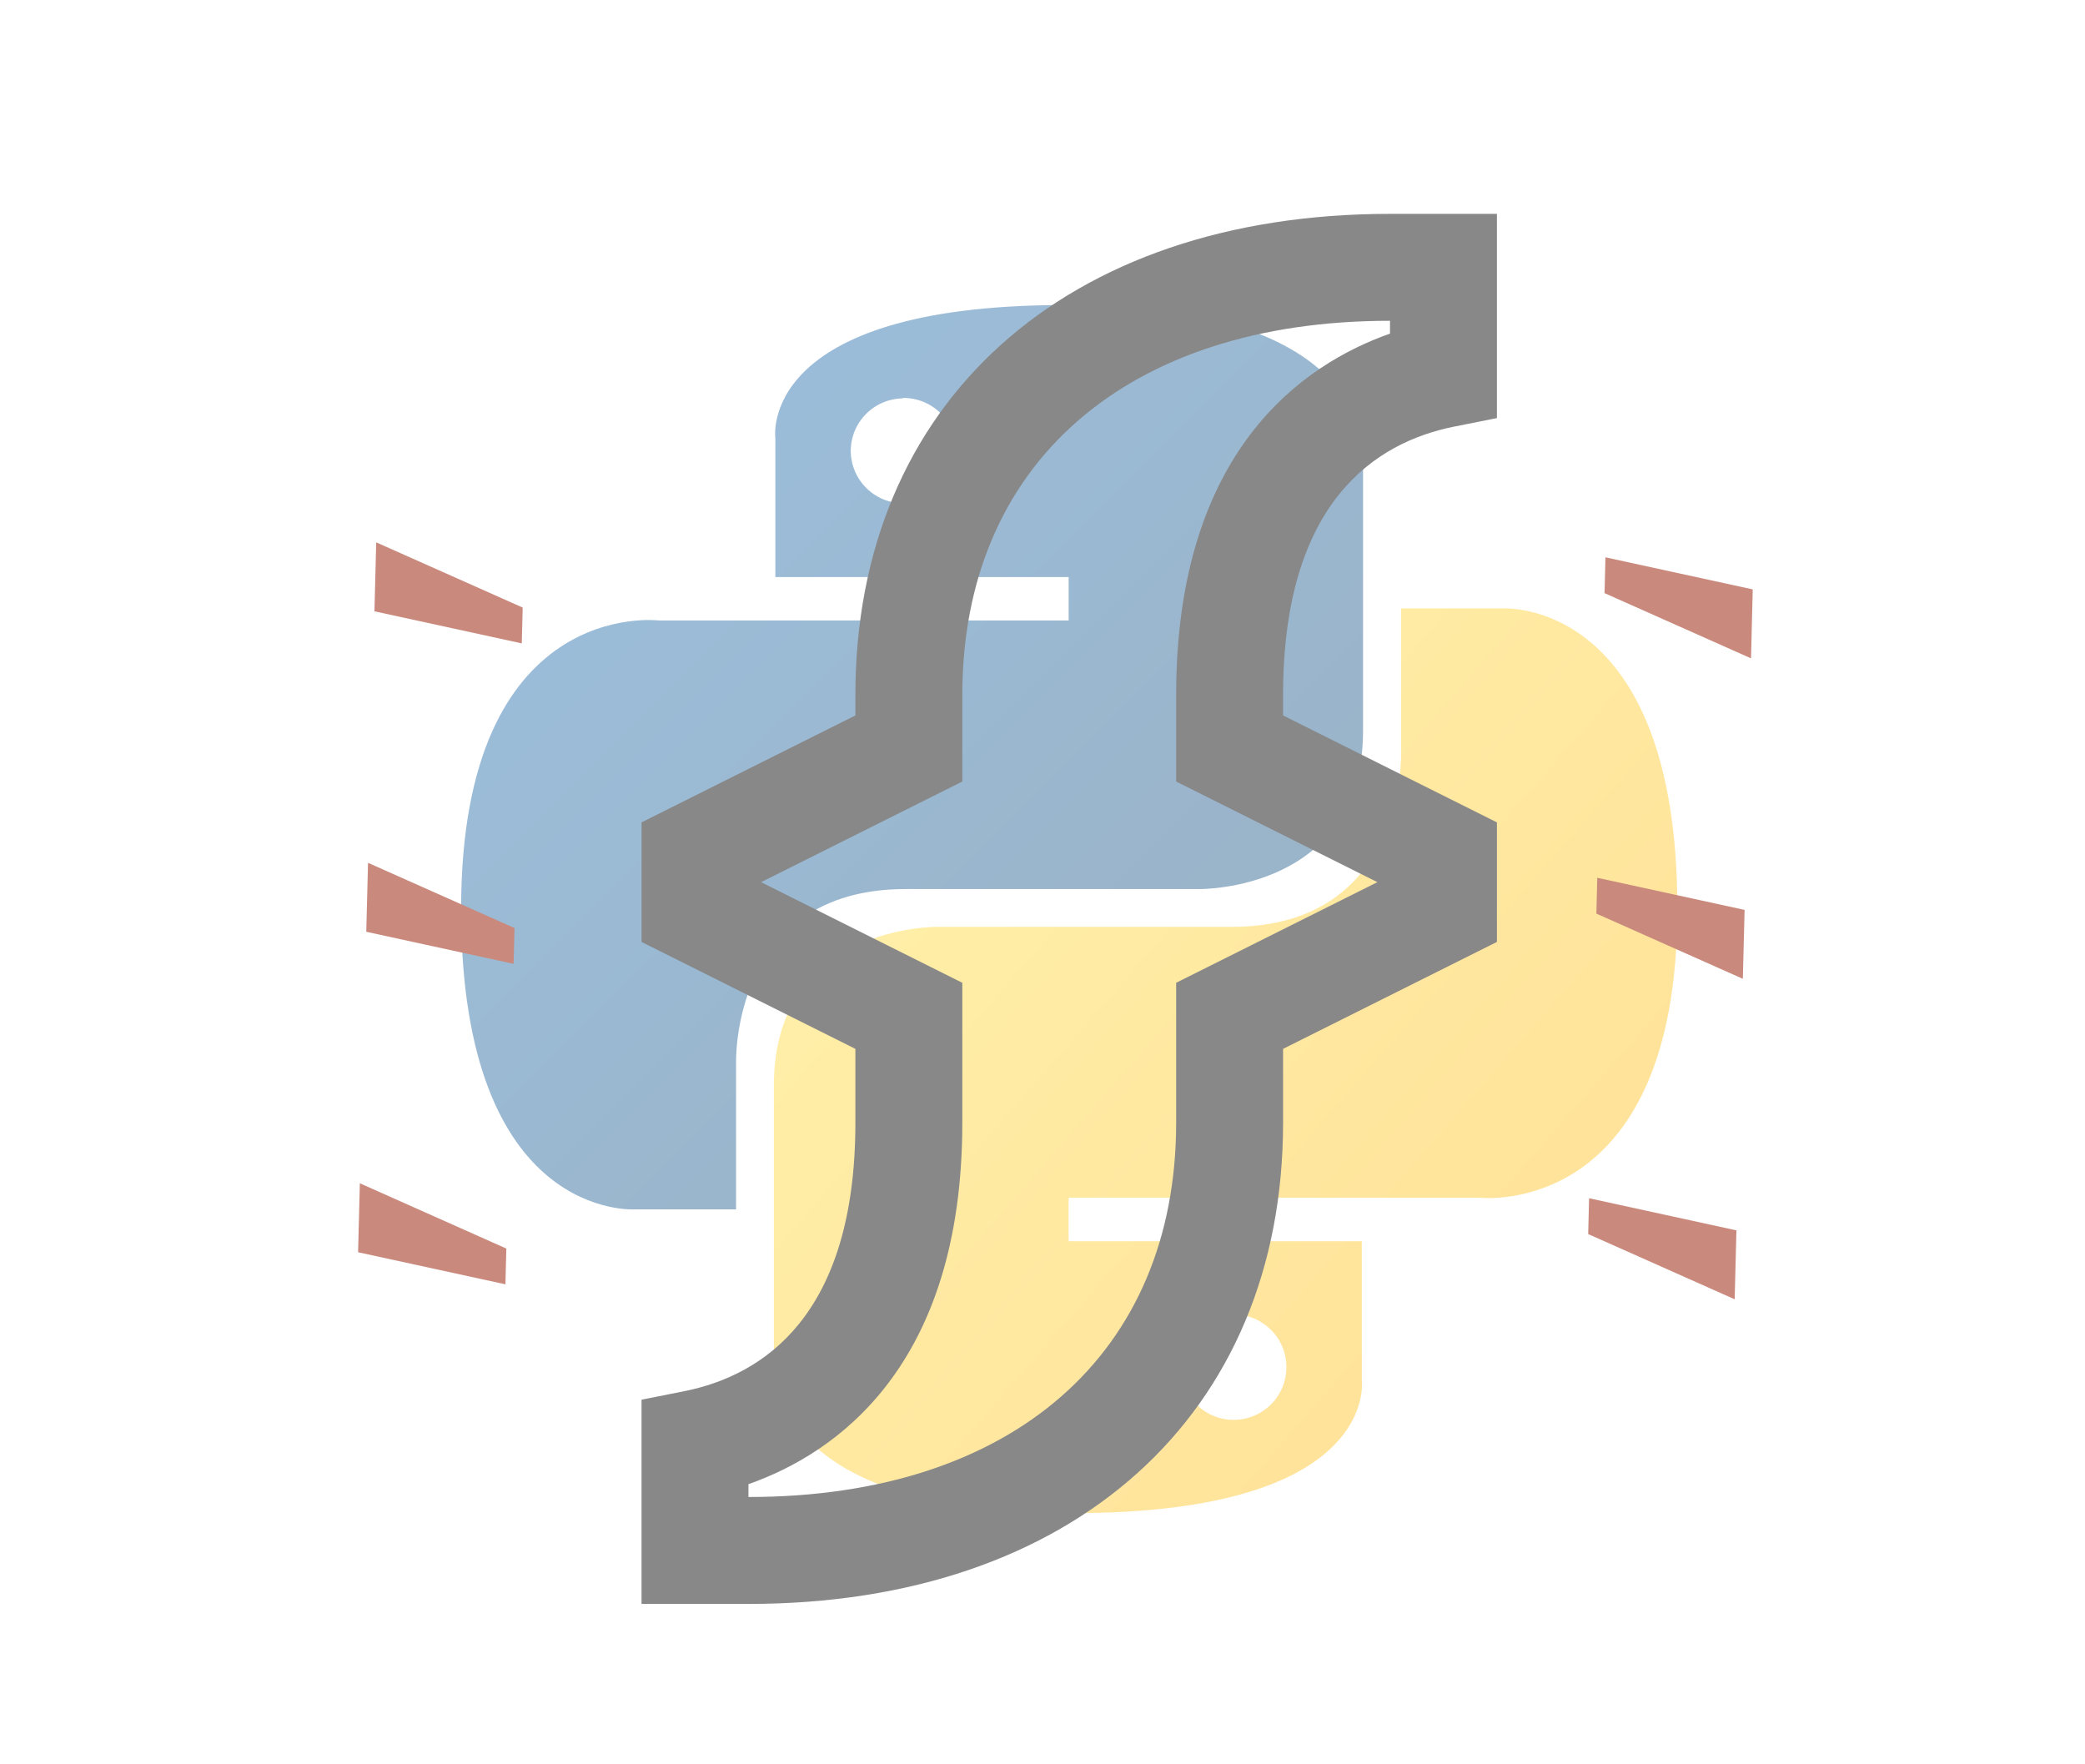 <svg width="39" height="33" viewBox="0 0 39 33" fill="none" xmlns="http://www.w3.org/2000/svg">
  <mask id="cutout" style="mask-type:luminance" maskUnits="userSpaceOnUse" x="6" y="3" width="27" height="28">
    <path d="M33 4H6V30H33V4Z" fill="white"/>
    <path d="M14 30H12V26.18L12.804 26.02C14.262 25.727 16 24.62 16 21V19.618L12 17.618V15.382L16 13.382V13C16 7.533 19.925 4 26 4H28V7.82L27.196 7.98C25.738 8.273 24 9.38 24 13V13.382L28 15.382V17.618L24 19.618V21C24 26.467 20.075 30 14 30ZM14 28C18.935 28 22 25.318 22 21V18.382L25.764 16.5L22 14.618V13C22 8.422 24.385 6.808 26 6.24V6C21.065 6 18 8.682 18 13V14.618L14.236 16.5L18 18.382V21C18 25.578 15.615 27.192 14 27.76V28Z" fill="black" stroke="black" stroke-width="1.6"/>
  </mask>
  <g mask="url(#cutout)">
    <path d="M19.907 5.706C14.138 5.706 14.503 8.201 14.503 8.201V10.793H19.989V11.605H12.318C12.318 11.605 8.625 11.15 8.625 17.004C8.625 22.858 11.886 22.62 11.886 22.62H13.768V19.889C13.768 19.889 13.662 16.629 16.937 16.629H22.431C22.431 16.629 25.496 16.677 25.496 13.661V8.713C25.496 8.713 25.96 5.697 19.937 5.697L19.907 5.706ZM16.874 7.443C17.069 7.438 17.262 7.491 17.426 7.595C17.591 7.699 17.721 7.85 17.801 8.028C17.88 8.207 17.904 8.404 17.871 8.597C17.838 8.789 17.748 8.967 17.614 9.108C17.48 9.25 17.306 9.348 17.116 9.391C16.925 9.434 16.727 9.419 16.545 9.349C16.363 9.279 16.206 9.156 16.093 8.997C15.981 8.838 15.918 8.648 15.913 8.453V8.437C15.913 8.175 16.017 7.925 16.202 7.74C16.387 7.555 16.638 7.451 16.899 7.451L16.874 7.443Z" fill="url(#pyt)" fill-opacity="0.5"/>
    <path d="M20.069 28.302C25.838 28.302 25.473 25.799 25.473 25.799V23.216H19.988V22.403H27.682C27.682 22.403 31.375 22.816 31.375 16.996C31.375 11.176 28.114 11.38 28.114 11.38H26.207V14.075C26.207 14.075 26.313 17.336 23.039 17.336H17.542C17.542 17.336 14.475 17.289 14.475 20.305V25.288C14.475 25.288 14.01 28.303 20.034 28.303H20.067L20.069 28.302ZM23.101 26.557C22.906 26.562 22.714 26.509 22.549 26.405C22.384 26.301 22.254 26.15 22.175 25.972C22.096 25.793 22.071 25.596 22.105 25.403C22.138 25.211 22.227 25.033 22.362 24.892C22.496 24.75 22.669 24.652 22.86 24.609C23.05 24.566 23.249 24.581 23.431 24.651C23.613 24.721 23.77 24.844 23.883 25.003C23.995 25.162 24.058 25.352 24.062 25.547V25.571C24.062 25.833 23.959 26.084 23.774 26.268C23.589 26.453 23.338 26.557 23.076 26.557H23.101Z" fill="url(#hon)" fill-opacity="0.5"/>
  </g>
  <path d="M14 30H12V26.18L12.804 26.02C14.262 25.727 16 24.62 16 21V19.618L12 17.618V15.382L16 13.382V13C16 7.533 19.925 4 26 4H28V7.82L27.196 7.98C25.738 8.273 24 9.38 24 13V13.382L28 15.382V17.618L24 19.618V21C24 26.467 20.075 30 14 30ZM14 28C18.935 28 22 25.318 22 21V18.382L25.764 16.5L22 14.618V13C22 8.422 24.385 6.808 26 6.24V6C21.065 6 18 8.682 18 13V14.618L14.236 16.5L18 18.382V21C18 25.578 15.615 27.192 14 27.76V28Z" fill="#888888" fill-opacity="1"/>
  <path d="M9.777 11.364L9.76 12.034L7.004 11.434L7.037 10.144L9.777 11.364ZM9.624 17.358L9.607 18.028L6.851 17.428L6.884 16.138L9.624 17.358ZM9.471 23.353L9.454 24.022L6.698 23.422L6.731 22.132L9.471 23.353Z" fill="#C98A7D"/>
  <path d="M32.785 11.024L32.753 12.314L30.013 11.094L30.03 10.424L32.785 11.024ZM32.633 17.019L32.6 18.308L29.86 17.088L29.877 16.418L32.633 17.019ZM32.48 23.013L32.447 24.302L29.707 23.082L29.724 22.412L32.48 23.013Z" fill="#C98A7D"/>
<defs>
  <linearGradient id="pyt" x1="10.873" y1="7.919" x2="21.669" y2="18.69" gradientUnits="userSpaceOnUse">
    <stop stop-color="#387EB8"/>
    <stop offset="1" stop-color="#366994"/>
  </linearGradient>
  <linearGradient id="hon" x1="17.26" y1="14.935" x2="29.594" y2="25.703" gradientUnits="userSpaceOnUse">
    <stop stop-color="#FFE052"/>
    <stop offset="1" stop-color="#FFC331"/>
  </linearGradient>
</defs>
</svg>
